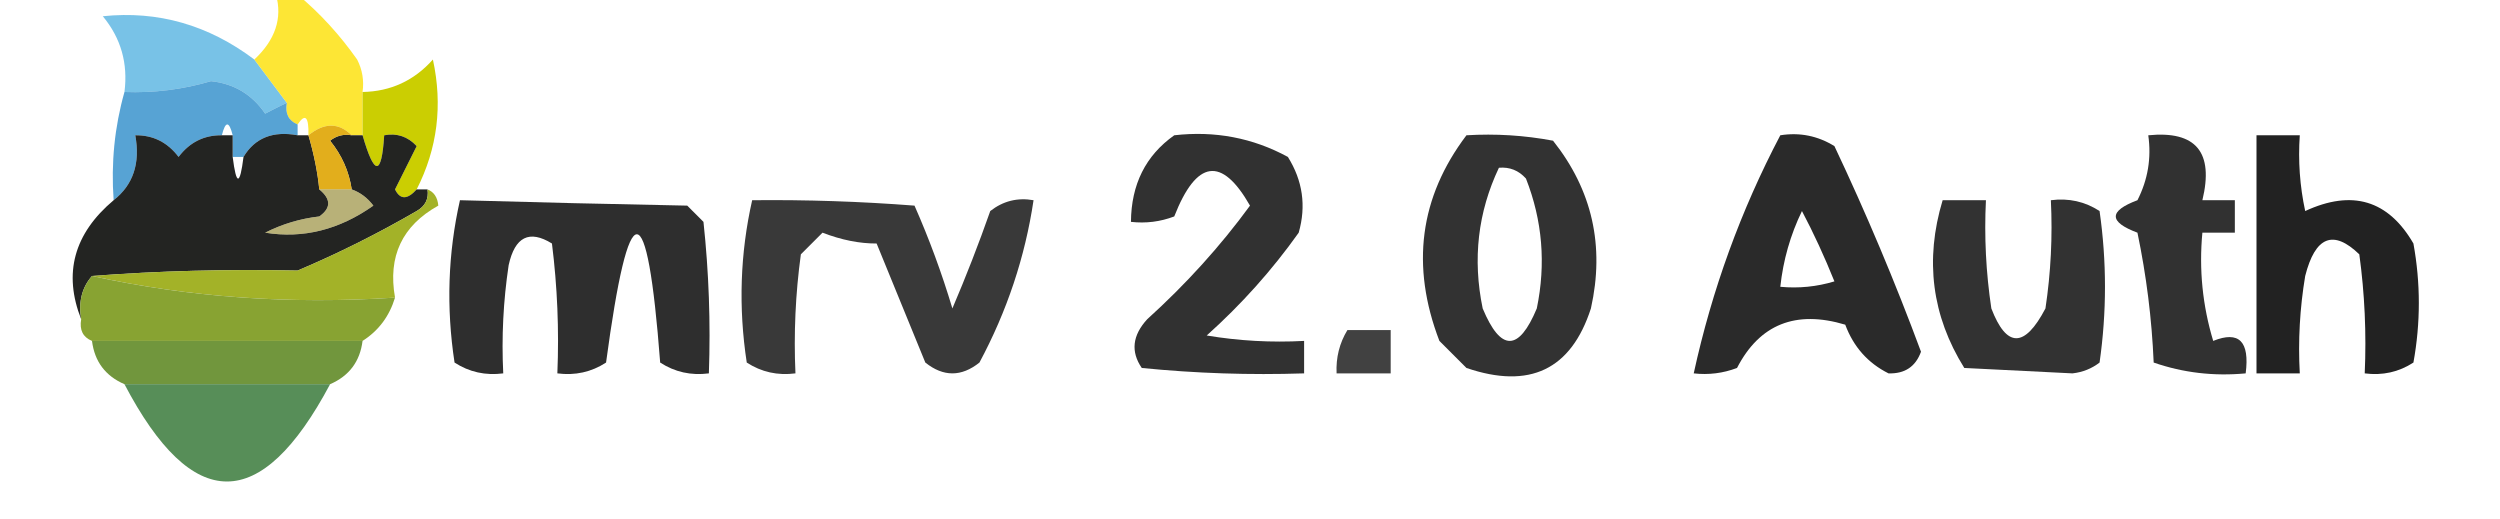 <?xml version="1.0" encoding="UTF-8"?>
<!DOCTYPE svg PUBLIC "-//W3C//DTD SVG 1.1//EN" "http://www.w3.org/Graphics/SVG/1.1/DTD/svg11.dtd">
<svg xmlns="http://www.w3.org/2000/svg" version="1.1" width="231px" height="48px" style="shape-rendering:geometricPrecision; text-rendering:geometricPrecision; image-rendering:optimizeQuality; fill-rule:evenodd; clip-rule:evenodd" xmlns:xlink="http://www.w3.org/1999/xlink">
<g><path style="opacity:0.658" fill="#32a3da" d="M 23.5,5.5 C 24.5,6.833 25.5,8.167 26.5,9.5C 25.85,9.804 25.183,10.137 24.5,10.5C 23.293,8.73 21.626,7.73 19.5,7.5C 16.885,8.269 14.219,8.603 11.5,8.5C 11.84,5.856 11.173,3.523 9.5,1.5C 14.587,0.969 19.254,2.302 23.5,5.5 Z"/></g>
<g><path style="opacity:0.805" fill="#fde105" d="M 25.5,-0.5 C 26.167,-0.5 26.833,-0.5 27.5,-0.5C 29.54,1.195 31.374,3.195 33,5.5C 33.483,6.448 33.65,7.448 33.5,8.5C 33.5,9.833 33.5,11.167 33.5,12.5C 33.167,12.5 32.833,12.5 32.5,12.5C 31.295,11.314 29.961,11.314 28.5,12.5C 28.539,10.776 28.206,10.443 27.5,11.5C 26.662,11.158 26.328,10.492 26.5,9.5C 25.5,8.167 24.5,6.833 23.5,5.5C 25.441,3.684 26.108,1.684 25.5,-0.5 Z"/></g>
<g><path style="opacity:0.788" fill="#2a8bc8" d="M 26.5,9.5 C 26.328,10.492 26.662,11.158 27.5,11.5C 27.5,11.833 27.5,12.167 27.5,12.5C 25.219,12.077 23.552,12.744 22.5,14.5C 22.167,14.5 21.833,14.5 21.5,14.5C 21.5,13.833 21.5,13.167 21.5,12.5C 21.167,11.167 20.833,11.167 20.5,12.5C 18.857,12.48 17.524,13.147 16.5,14.5C 15.476,13.147 14.143,12.48 12.5,12.5C 12.975,15.082 12.308,17.082 10.5,18.5C 10.253,15.061 10.586,11.728 11.5,8.5C 14.219,8.603 16.885,8.269 19.5,7.5C 21.626,7.73 23.293,8.73 24.5,10.5C 25.183,10.137 25.85,9.804 26.5,9.5 Z"/></g>
<g><path style="opacity:1" fill="#cbce02" d="M 38.5,17.5 C 37.636,18.463 36.97,18.463 36.5,17.5C 37.167,16.167 37.833,14.833 38.5,13.5C 37.675,12.614 36.675,12.281 35.5,12.5C 35.263,16.289 34.596,16.289 33.5,12.5C 33.5,11.167 33.5,9.833 33.5,8.5C 36.099,8.451 38.266,7.451 40,5.5C 40.919,9.731 40.419,13.731 38.5,17.5 Z"/></g>
<g><path style="opacity:0.896" fill="#0b0c0a" d="M 20.5,12.5 C 20.833,12.5 21.167,12.5 21.5,12.5C 21.5,13.167 21.5,13.833 21.5,14.5C 21.833,17.167 22.167,17.167 22.5,14.5C 23.552,12.744 25.219,12.077 27.5,12.5C 27.833,12.5 28.167,12.5 28.5,12.5C 29.017,14.274 29.35,15.941 29.5,17.5C 30.598,18.397 30.598,19.23 29.5,20C 27.744,20.202 26.078,20.702 24.5,21.5C 28.008,22.067 31.341,21.233 34.5,19C 33.956,18.283 33.289,17.783 32.5,17.5C 32.249,15.83 31.582,14.33 30.5,13C 31.094,12.536 31.761,12.369 32.5,12.5C 32.833,12.5 33.167,12.5 33.5,12.5C 34.596,16.289 35.263,16.289 35.5,12.5C 36.675,12.281 37.675,12.614 38.5,13.5C 37.833,14.833 37.167,16.167 36.5,17.5C 36.97,18.463 37.636,18.463 38.5,17.5C 38.833,17.5 39.167,17.5 39.5,17.5C 39.631,18.376 39.297,19.043 38.5,19.5C 34.936,21.57 31.27,23.403 27.5,25C 20.993,24.862 14.66,25.028 8.5,25.5C 7.566,26.568 7.232,27.901 7.5,29.5C 5.829,25.258 6.829,21.591 10.5,18.5C 12.308,17.082 12.975,15.082 12.5,12.5C 14.143,12.48 15.476,13.147 16.5,14.5C 17.524,13.147 18.857,12.48 20.5,12.5 Z"/></g>
<g><path style="opacity:0.808" fill="#000000" d="M 108.5,12.5 C 112.257,12.071 115.757,12.738 119,14.5C 120.373,16.695 120.706,19.029 120,21.5C 117.537,24.965 114.704,28.131 111.5,31C 114.482,31.498 117.482,31.665 120.5,31.5C 120.5,32.5 120.5,33.5 120.5,34.5C 115.489,34.666 110.489,34.499 105.5,34C 104.465,32.493 104.632,30.993 106,29.5C 109.606,26.235 112.773,22.735 115.5,19C 112.89,14.421 110.556,14.754 108.5,20C 107.207,20.49 105.873,20.657 104.5,20.5C 104.526,17.038 105.859,14.371 108.5,12.5 Z"/></g>
<g><path style="opacity:0.802" fill="#000000" d="M 135.5,12.5 C 138.187,12.336 140.854,12.503 143.5,13C 147.123,17.561 148.29,22.728 147,28.5C 145.171,34.158 141.337,35.992 135.5,34C 134.667,33.167 133.833,32.333 133,31.5C 130.338,24.56 131.171,18.227 135.5,12.5 Z M 138.5,15.5 C 139.496,15.414 140.329,15.748 141,16.5C 142.52,20.375 142.854,24.375 142,28.5C 140.333,32.5 138.667,32.5 137,28.5C 136.055,23.939 136.555,19.606 138.5,15.5 Z"/></g>
<g><path style="opacity:0.833" fill="#000000" d="M 164.5,12.5 C 166.288,12.215 167.955,12.548 169.5,13.5C 172.442,19.718 175.109,26.052 177.5,32.5C 177,33.88 176,34.547 174.5,34.5C 172.6,33.553 171.267,32.053 170.5,30C 165.92,28.628 162.586,29.962 160.5,34C 159.207,34.49 157.873,34.657 156.5,34.5C 158.185,26.775 160.852,19.442 164.5,12.5 Z M 166.5,19.5 C 167.578,21.539 168.578,23.706 169.5,26C 167.866,26.494 166.199,26.66 164.5,26.5C 164.767,24.035 165.434,21.701 166.5,19.5 Z"/></g>
<g><path style="opacity:0.805" fill="#000000" d="M 198.5,12.5 C 202.908,12.062 204.575,14.062 203.5,18.5C 204.5,18.5 205.5,18.5 206.5,18.5C 206.5,19.5 206.5,20.5 206.5,21.5C 205.5,21.5 204.5,21.5 203.5,21.5C 203.18,24.898 203.513,28.232 204.5,31.5C 206.883,30.538 207.883,31.538 207.5,34.5C 204.552,34.777 201.719,34.444 199,33.5C 198.827,29.459 198.327,25.459 197.5,21.5C 194.833,20.5 194.833,19.5 197.5,18.5C 198.466,16.604 198.799,14.604 198.5,12.5 Z"/></g>
<g><path style="opacity:0.867" fill="#000000" d="M 208.5,12.5 C 209.833,12.5 211.167,12.5 212.5,12.5C 212.337,14.857 212.503,17.19 213,19.5C 217.341,17.49 220.675,18.49 223,22.5C 223.667,26.167 223.667,29.833 223,33.5C 221.644,34.38 220.144,34.714 218.5,34.5C 218.665,30.818 218.499,27.152 218,23.5C 215.595,21.179 213.928,21.845 213,25.5C 212.502,28.482 212.335,31.482 212.5,34.5C 211.167,34.5 209.833,34.5 208.5,34.5C 208.5,27.167 208.5,19.833 208.5,12.5 Z"/></g>
<g><path style="opacity:0.89" fill="#dea400" d="M 32.5,12.5 C 31.761,12.369 31.094,12.536 30.5,13C 31.582,14.33 32.249,15.83 32.5,17.5C 31.5,17.5 30.5,17.5 29.5,17.5C 29.35,15.941 29.017,14.274 28.5,12.5C 29.961,11.314 31.295,11.314 32.5,12.5 Z"/></g>
<g><path style="opacity:0.818" fill="#000000" d="M 42.5,18.5 C 49.431,18.696 56.431,18.863 63.5,19C 64,19.5 64.5,20 65,20.5C 65.499,25.155 65.666,29.822 65.5,34.5C 63.856,34.714 62.356,34.38 61,33.5C 59.793,17.697 58.126,17.697 56,33.5C 54.644,34.38 53.144,34.714 51.5,34.5C 51.666,30.486 51.499,26.486 51,22.5C 48.91,21.209 47.576,21.876 47,24.5C 46.502,27.817 46.335,31.15 46.5,34.5C 44.856,34.714 43.356,34.38 42,33.5C 41.222,28.416 41.389,23.416 42.5,18.5 Z"/></g>
<g><path style="opacity:0.776" fill="#000000" d="M 69.5,18.5 C 74.513,18.447 79.513,18.614 84.5,19C 85.858,22.073 87.025,25.24 88,28.5C 89.265,25.539 90.431,22.539 91.5,19.5C 92.689,18.571 94.022,18.238 95.5,18.5C 94.716,23.748 93.049,28.748 90.5,33.5C 88.833,34.833 87.167,34.833 85.5,33.5C 84,29.833 82.5,26.167 81,22.5C 79.417,22.507 77.751,22.174 76,21.5C 75.333,22.167 74.667,22.833 74,23.5C 73.501,27.152 73.335,30.818 73.5,34.5C 71.856,34.714 70.356,34.38 69,33.5C 68.222,28.416 68.389,23.416 69.5,18.5 Z"/></g>
<g><path style="opacity:0.804" fill="#000000" d="M 179.5,18.5 C 180.833,18.5 182.167,18.5 183.5,18.5C 183.335,21.85 183.502,25.183 184,28.5C 185.408,32.169 187.075,32.169 189,28.5C 189.498,25.183 189.665,21.85 189.5,18.5C 191.144,18.287 192.644,18.62 194,19.5C 194.667,24.167 194.667,28.833 194,33.5C 193.275,34.059 192.442,34.392 191.5,34.5C 188.314,34.332 184.981,34.165 181.5,34C 178.502,29.185 177.835,24.018 179.5,18.5 Z"/></g>
<g><path style="opacity:0.545" fill="#7d7009" d="M 29.5,17.5 C 30.5,17.5 31.5,17.5 32.5,17.5C 33.289,17.783 33.956,18.283 34.5,19C 31.341,21.233 28.008,22.067 24.5,21.5C 26.078,20.702 27.744,20.202 29.5,20C 30.598,19.23 30.598,18.397 29.5,17.5 Z"/></g>
<g><path style="opacity:0.927" fill="#9cac18" d="M 39.5,17.5 C 40.097,17.735 40.43,18.235 40.5,19C 37.157,20.858 35.823,23.691 36.5,27.5C 26.773,28.139 17.44,27.472 8.5,25.5C 14.66,25.028 20.993,24.862 27.5,25C 31.27,23.403 34.936,21.57 38.5,19.5C 39.297,19.043 39.631,18.376 39.5,17.5 Z"/></g>
<g><path style="opacity:0.94" fill="#819d26" d="M 8.5,25.5 C 17.44,27.472 26.773,28.139 36.5,27.5C 35.974,29.23 34.974,30.564 33.5,31.5C 25.167,31.5 16.833,31.5 8.5,31.5C 7.662,31.158 7.328,30.492 7.5,29.5C 7.232,27.901 7.566,26.568 8.5,25.5 Z"/></g>
<g><path style="opacity:0.744" fill="#000000" d="M 124.5,30.5 C 125.833,30.5 127.167,30.5 128.5,30.5C 128.5,31.833 128.5,33.167 128.5,34.5C 126.833,34.5 125.167,34.5 123.5,34.5C 123.433,33.041 123.766,31.708 124.5,30.5 Z"/></g>
<g><path style="opacity:0.92" fill="#658d2d" d="M 8.5,31.5 C 16.833,31.5 25.167,31.5 33.5,31.5C 33.262,33.404 32.262,34.738 30.5,35.5C 24.167,35.5 17.833,35.5 11.5,35.5C 9.738,34.738 8.738,33.404 8.5,31.5 Z"/></g>
<g><path style="opacity:0.809" fill="#317432" d="M 11.5,35.5 C 17.833,35.5 24.167,35.5 30.5,35.5C 24.124,47.488 17.791,47.488 11.5,35.5 Z"/></g>
</svg>
